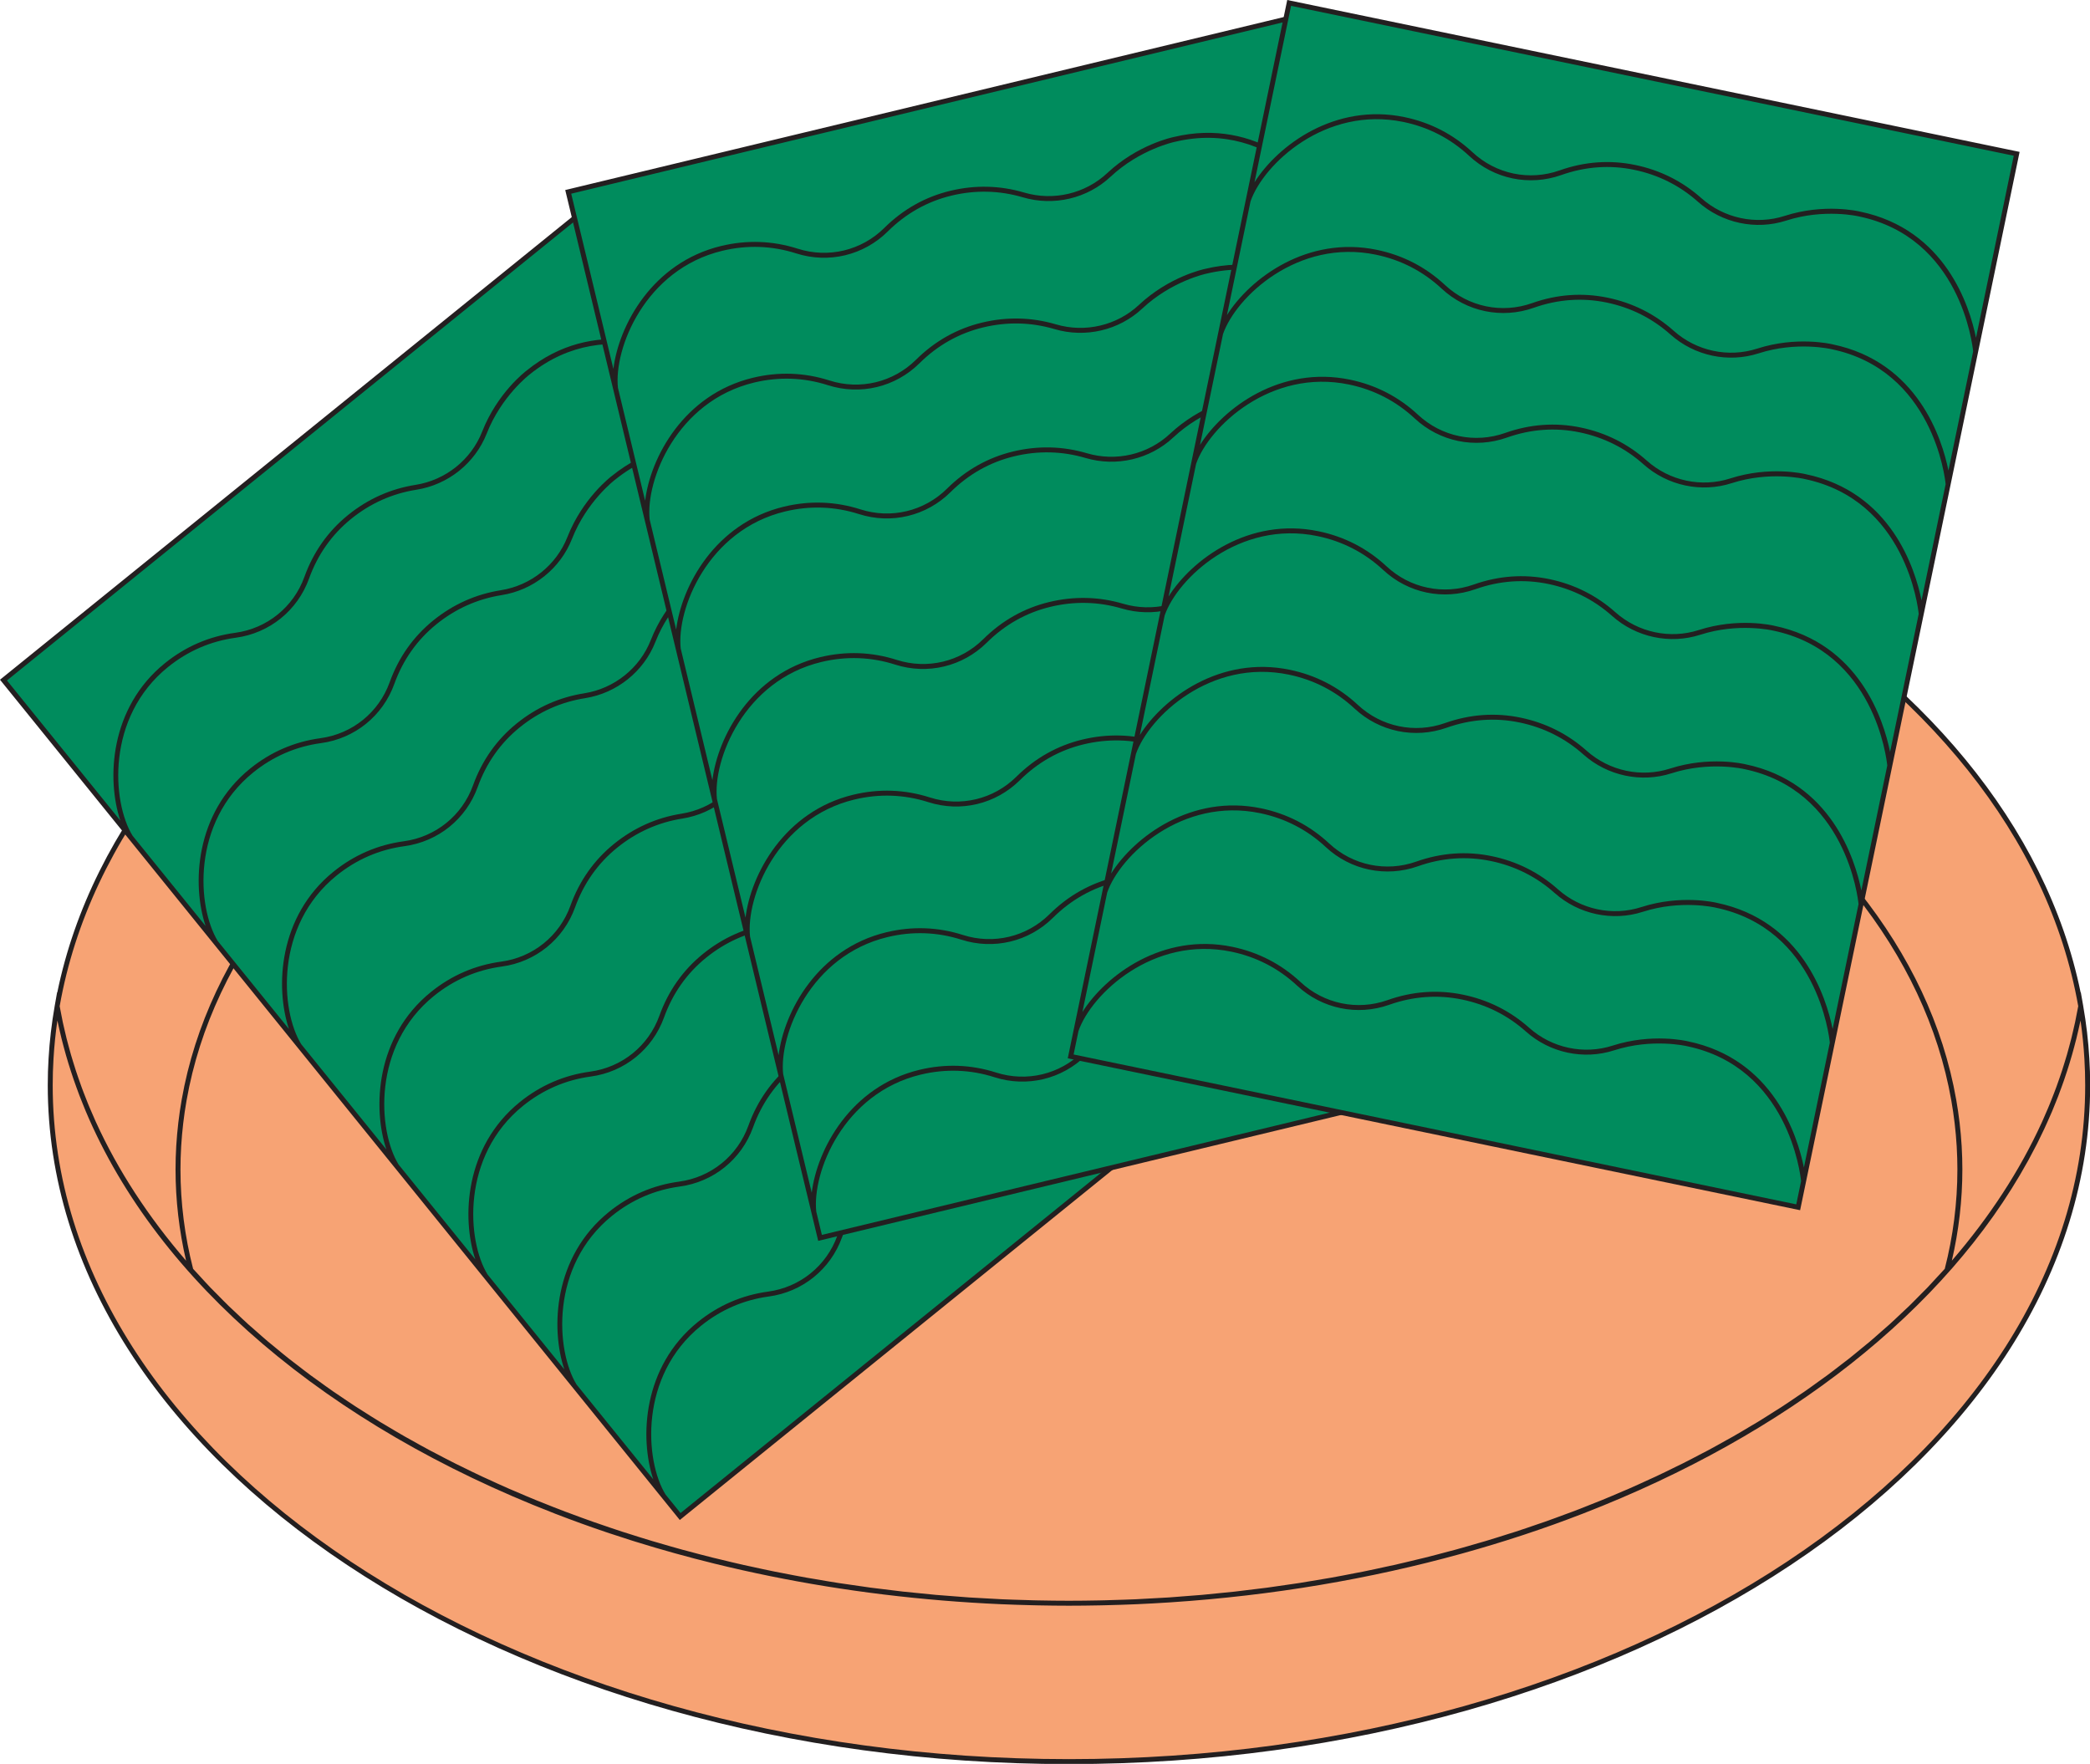 <?xml version="1.0" encoding="UTF-8"?><svg xmlns="http://www.w3.org/2000/svg" xmlns:xlink="http://www.w3.org/1999/xlink" height="356.4" preserveAspectRatio="xMidYMid meet" version="1.0" viewBox="0.0 0.0 422.3 356.4" width="422.3" zoomAndPan="magnify"><g id="change1_1"><path d="M421.67,213.926c-0.21-3.58-0.62-7.12-1.24-10.62c-0.199,1.128-0.421,2.251-0.661,3.371 c0.239-1.119,0.463-2.242,0.661-3.371c-11.91-67.96-98.9-120.69-204.44-120.69c-105.55,0-192.53,52.73-204.44,120.69 c0.199,1.134,0.423,2.262,0.664,3.388c-0.241-1.125-0.465-2.254-0.664-3.388c-0.62,3.5-1.03,7.04-1.24,10.62 c-0.11,1.77-0.16,3.56-0.16,5.35c0,75.48,92.15,136.66,205.84,136.66c113.68,0,205.84-61.18,205.84-136.66 C421.83,217.486,421.78,215.696,421.67,213.926z M12.495,207.915c0.163,0.714,0.327,1.428,0.507,2.139 C12.822,209.343,12.658,208.629,12.495,207.915z M13.384,211.494c0.17,0.633,0.343,1.265,0.527,1.895 C13.727,212.76,13.555,212.127,13.384,211.494z M14.368,214.903c0.186,0.602,0.377,1.202,0.575,1.801 C14.746,216.106,14.554,215.505,14.368,214.903z M15.463,218.239c0.206,0.59,0.42,1.177,0.637,1.764 C15.883,219.416,15.669,218.829,15.463,218.239z M16.671,221.523c0.232,0.597,0.476,1.19,0.719,1.784 C17.147,222.713,16.903,222.119,16.671,221.523z M17.993,224.766c0.283,0.66,0.581,1.315,0.879,1.97 C18.574,226.08,18.276,225.425,17.993,224.766z M19.427,227.97c0.481,1.026,0.981,2.046,1.497,3.062 C20.408,230.016,19.908,228.996,19.427,227.97z M21.602,232.316c0.326,0.62,0.65,1.241,0.989,1.857 C22.252,233.557,21.928,232.937,21.602,232.316z M23.38,235.568c0.327,0.575,0.655,1.15,0.994,1.722 C24.036,236.718,23.708,236.143,23.38,235.568z M25.222,238.69c0.346,0.565,0.695,1.128,1.051,1.689 C25.917,239.818,25.568,239.254,25.222,238.69z M27.161,241.752c0.372,0.568,0.752,1.134,1.135,1.698 C27.912,242.886,27.533,242.32,27.161,241.752z M29.202,244.77c0.411,0.588,0.832,1.172,1.256,1.755 C30.034,245.941,29.613,245.357,29.202,244.77z M31.344,247.742c0.492,0.661,0.997,1.316,1.505,1.971 C32.342,249.059,31.836,248.403,31.344,247.742z M33.588,250.672c0.764,0.967,1.544,1.929,2.342,2.882 C35.133,252.601,34.353,251.64,33.588,250.672z M36.34,254.031c0.674,0.798,1.356,1.592,2.054,2.38 C37.696,255.624,37.014,254.829,36.34,254.031z M42.38,260.724c1.055,1.097,2.127,2.187,3.227,3.263 C44.506,262.911,43.435,261.821,42.38,260.724z M39.005,257.088c0.833,0.929,1.683,1.851,2.549,2.766 C40.688,258.939,39.838,258.017,39.005,257.088z M209.699,323.866c2.09,0.042,4.185,0.07,6.291,0.07c2.105,0,4.2-0.029,6.29-0.07 c-2.09,0.042-4.185,0.07-6.29,0.07C213.885,323.936,211.79,323.908,209.699,323.866z M45.755,264.128 c1.059,1.032,2.144,2.05,3.243,3.061C47.899,266.178,46.814,265.16,45.755,264.128z M49.904,268.015 c1.024,0.927,2.063,1.846,3.121,2.755C51.967,269.861,50.929,268.942,49.904,268.015z M53.476,271.162 c1.203,1.026,2.432,2.038,3.678,3.04C55.908,273.2,54.679,272.188,53.476,271.162z M58.052,274.916 c1.04,0.826,2.095,1.643,3.164,2.452C60.147,276.559,59.093,275.741,58.052,274.916z M62.025,277.982 c1.298,0.971,2.616,1.929,3.955,2.875C64.641,279.911,63.323,278.952,62.025,277.982z M66.732,281.379 c1.135,0.793,2.285,1.577,3.448,2.352C69.017,282.956,67.867,282.172,66.732,281.379z M71.193,284.404 c1.398,0.919,2.811,1.828,4.248,2.72C74.004,286.232,72.591,285.323,71.193,284.404z M75.72,287.294 c1.349,0.834,2.719,1.654,4.101,2.464C78.439,288.948,77.069,288.128,75.72,287.294z M80.935,290.406 c1.357,0.784,2.727,1.559,4.115,2.319C83.662,291.964,82.292,291.19,80.935,290.406z M85.455,292.95 c1.521,0.829,3.063,1.64,4.62,2.44C88.518,294.59,86.976,293.779,85.455,292.95z M91.193,295.958 c1.303,0.661,2.618,1.311,3.945,1.951C93.811,297.269,92.497,296.619,91.193,295.958z M96.074,298.363 c1.59,0.758,3.198,1.501,4.822,2.23C99.272,299.864,97.664,299.121,96.074,298.363z M101.884,301.028 c1.359,0.602,2.729,1.193,4.11,1.774C104.612,302.221,103.242,301.63,101.884,301.028z M107.2,303.308 c1.671,0.692,3.355,1.372,5.058,2.033C110.555,304.681,108.872,304.001,107.2,303.308z M112.782,305.54 c1.542,0.594,3.098,1.173,4.665,1.742C115.881,306.714,114.324,306.134,112.782,305.54z M118.795,307.767 c1.627,0.58,3.264,1.148,4.917,1.7C122.059,308.915,120.422,308.346,118.795,307.767z M124.076,309.59 c1.767,0.586,3.552,1.152,5.348,1.705C127.628,310.742,125.843,310.176,124.076,309.59z M130.801,311.713 c1.497,0.453,3.004,0.894,4.521,1.323C133.805,312.607,132.298,312.165,130.801,311.713z M136.386,313.34 c1.817,0.506,3.648,0.995,5.492,1.467C140.034,314.335,138.203,313.846,136.386,313.34z M143.123,315.119 c1.516,0.381,3.041,0.75,4.573,1.108C146.164,315.869,144.639,315.5,143.123,315.119z M149.093,316.553 c1.878,0.428,3.765,0.842,5.667,1.235C152.859,317.394,150.971,316.981,149.093,316.553z M155.591,317.953 c1.66,0.338,3.33,0.66,5.008,0.971C158.921,318.613,157.251,318.291,155.591,317.953z M162.158,319.209 c1.86,0.334,3.728,0.655,5.608,0.955C165.886,319.864,164.018,319.542,162.158,319.209z M168.025,320.206 c1.959,0.31,3.932,0.596,5.911,0.869C171.956,320.802,169.984,320.517,168.025,320.206z M175.522,321.287 c1.654,0.219,3.314,0.425,4.981,0.617C178.836,321.712,177.175,321.506,175.522,321.287z M181.644,322.039 c1.989,0.222,3.988,0.423,5.995,0.606C185.632,322.462,183.633,322.261,181.644,322.039z M189.106,322.772 c1.634,0.141,3.273,0.27,4.919,0.386C192.38,323.042,190.74,322.913,189.106,322.772z M195.552,323.265 c2.033,0.133,4.074,0.249,6.125,0.343C199.626,323.515,197.585,323.398,195.552,323.265z M202.74,323.65 c1.75,0.074,3.506,0.132,5.268,0.177C206.246,323.782,204.49,323.723,202.74,323.65z M385.808,264.519 c-0.888,0.859-1.791,1.71-2.708,2.555C384.018,266.23,384.92,265.378,385.808,264.519z M381.938,268.135 c-0.897,0.81-1.806,1.613-2.729,2.409C380.131,269.747,381.041,268.944,381.938,268.135z M378.426,271.224 c-1.154,0.983-2.331,1.952-3.524,2.913C376.095,273.176,377.272,272.206,378.426,271.224z M373.794,275.016 c-0.954,0.755-1.92,1.504-2.898,2.245C371.874,276.52,372.84,275.772,373.794,275.016z M369.887,278.028 c-1.261,0.942-2.541,1.873-3.841,2.792C367.346,279.901,368.626,278.97,369.887,278.028z M365.118,281.464 c-1.072,0.748-2.156,1.487-3.253,2.219C362.962,282.952,364.046,282.212,365.118,281.464z M360.733,284.435 c-1.374,0.902-2.762,1.795-4.173,2.672C357.971,286.231,359.359,285.338,360.733,284.435z M356.14,287.362 c-1.302,0.804-2.622,1.594-3.955,2.376C353.518,288.957,354.838,288.166,356.14,287.362z M351.007,290.424 c-1.329,0.768-2.671,1.526-4.03,2.271C348.335,291.95,349.677,291.192,351.007,290.424z M346.505,292.957 c-1.512,0.824-3.047,1.631-4.594,2.427C343.458,294.588,344.993,293.781,346.505,292.957z M340.763,295.966 c-1.296,0.657-2.603,1.303-3.922,1.94C338.16,297.27,339.468,296.623,340.763,295.966z M335.897,298.364 c-1.591,0.758-3.2,1.502-4.824,2.231C332.698,299.866,334.306,299.122,335.897,298.364z M330.1,301.023 c-1.367,0.606-2.745,1.2-4.135,1.784C327.355,302.223,328.734,301.629,330.1,301.023z M324.782,303.305 c-1.678,0.695-3.368,1.377-5.077,2.041C321.414,304.682,323.104,303.999,324.782,303.305z M319.228,305.526 c-1.561,0.602-3.137,1.188-4.723,1.763C316.091,306.714,317.667,306.128,319.228,305.526z M313.198,307.759 c-1.655,0.59-3.32,1.169-5.002,1.729C309.878,308.928,311.543,308.349,313.198,307.759z M307.912,309.585 c-1.779,0.591-3.577,1.16-5.385,1.717C304.335,310.745,306.133,310.176,307.912,309.585z M301.204,311.703 c-1.523,0.46-3.055,0.909-4.598,1.346C298.149,312.613,299.681,312.164,301.204,311.703z M295.605,313.335 c-1.829,0.51-3.672,1.002-5.527,1.477C291.933,314.337,293.776,313.845,295.605,313.335z M288.889,315.109 c-1.539,0.387-3.087,0.762-4.643,1.125C285.802,315.871,287.35,315.496,288.889,315.109z M282.899,316.548 c-1.888,0.431-3.786,0.847-5.699,1.242C279.112,317.395,281.011,316.979,282.899,316.548z M276.429,317.944 c-1.682,0.342-3.373,0.669-5.073,0.984C273.055,318.613,274.747,318.286,276.429,317.944z M269.834,319.206 c-1.883,0.338-3.773,0.664-5.676,0.966C266.061,319.869,267.951,319.543,269.834,319.206z M263.96,320.205 c-1.966,0.312-3.946,0.598-5.933,0.872C260.015,320.803,261.995,320.516,263.96,320.205z M256.468,321.286 c-1.665,0.22-3.337,0.428-5.016,0.622C253.131,321.714,254.803,321.506,256.468,321.286z M250.339,322.039 c-1.992,0.222-3.995,0.424-6.007,0.607C246.344,322.462,248.347,322.261,250.339,322.039z M242.88,322.771 c-1.638,0.142-3.283,0.271-4.933,0.387C239.597,323.042,241.241,322.913,242.88,322.771z M236.429,323.265 c-2.035,0.133-4.077,0.249-6.128,0.343C232.352,323.515,234.394,323.398,236.429,323.265z M229.242,323.649 c-1.751,0.074-3.509,0.132-5.271,0.177C225.733,323.782,227.491,323.723,229.242,323.649z M386.627,263.729 c0.964-0.946,1.906-1.903,2.835-2.866C388.533,261.826,387.59,262.782,386.627,263.729z M419.461,208.018 c-0.153,0.668-0.306,1.337-0.474,2.002C419.154,209.355,419.308,208.686,419.461,208.018z M418.569,211.591 c-0.157,0.581-0.315,1.161-0.483,1.739C418.253,212.753,418.412,212.172,418.569,211.591z M417.581,214.999 c-0.167,0.538-0.338,1.074-0.514,1.61C417.243,216.073,417.414,215.536,417.581,214.999z M416.483,218.332 c-0.177,0.505-0.361,1.009-0.546,1.512C416.122,219.34,416.306,218.837,416.483,218.332z M415.271,221.616 c-0.183,0.469-0.375,0.935-0.565,1.402C414.896,222.55,415.089,222.084,415.271,221.616z M413.947,224.855 c-0.17,0.396-0.352,0.789-0.528,1.184C413.595,225.645,413.777,225.252,413.947,224.855z M410.032,232.967 c-0.193,0.362-0.381,0.725-0.578,1.085C409.651,233.692,409.838,233.329,410.032,232.967z M408.386,235.937 c-0.229,0.399-0.456,0.799-0.691,1.197C407.93,236.737,408.157,236.337,408.386,235.937z M406.591,238.958 c-0.251,0.407-0.502,0.813-0.758,1.218C406.089,239.771,406.34,239.365,406.591,238.958z M404.677,241.966 c-0.266,0.404-0.536,0.806-0.807,1.207C404.141,242.772,404.411,242.369,404.677,241.966z M402.65,244.948 c-0.274,0.39-0.554,0.777-0.834,1.165C402.096,245.725,402.377,245.338,402.65,244.948z M400.519,247.894 c-0.265,0.355-0.54,0.707-0.809,1.06C399.98,248.601,400.254,248.25,400.519,247.894z M398.282,250.808 c-0.035,0.045-0.073,0.089-0.108,0.133C398.209,250.896,398.246,250.853,398.282,250.808z M394.489,255.365 c-0.259,0.298-0.512,0.6-0.774,0.897C393.978,255.965,394.231,255.664,394.489,255.365z M392.664,257.426 c-0.676,0.749-1.361,1.494-2.058,2.233C391.303,258.919,391.988,258.175,392.664,257.426z" fill="#F7A374"/></g><g id="change2_1"><path d="M422.169,213.897c-0.21-3.576-0.625-7.137-1.231-10.586l0.001-0.005l-0.014-0.078 c0-0.003-0.001-0.006-0.001-0.009l-0.493-2.79l-0.022,0.124C406.535,132.844,319.368,82.116,215.99,82.116 c-103.376,0-190.542,50.726-204.417,118.434l-0.021-0.12l-0.491,2.77c-0.001,0.007-0.003,0.013-0.004,0.02l-0.015,0.086l0.001,0.005 c-0.607,3.446-1.023,7.007-1.232,10.584c-0.106,1.717-0.161,3.527-0.161,5.381c0,75.631,92.563,137.16,206.34,137.16 s206.34-61.529,206.34-137.16C422.33,217.419,422.275,215.61,422.169,213.897z M215.99,83.116 c104.206,0,191.854,51.663,203.932,120.187c-0.041,0.232-0.092,0.462-0.135,0.694c-0.157,0.851-0.319,1.702-0.499,2.549 c-0.108,0.506-0.232,1.008-0.348,1.512c-0.133,0.58-0.263,1.16-0.407,1.738c-0.142,0.566-0.298,1.128-0.45,1.691 c-0.139,0.516-0.274,1.033-0.422,1.547c-0.163,0.565-0.338,1.126-0.511,1.688c-0.16,0.52-0.318,1.04-0.487,1.558 c-0.172,0.526-0.354,1.049-0.534,1.573c-0.196,0.567-0.392,1.133-0.598,1.697c-0.167,0.456-0.341,0.911-0.514,1.365 c-0.251,0.656-0.506,1.311-0.772,1.964c-0.142,0.349-0.287,0.697-0.433,1.046c-0.336,0.8-0.681,1.598-1.039,2.394 c-0.086,0.193-0.173,0.385-0.261,0.578c-4.422,9.653-10.477,18.955-18.128,27.827c1.408-6.069,2.127-12.264,2.127-18.448 c0-1.517-0.047-3.101-0.141-4.71c-0.191-3.164-0.561-6.309-1.097-9.346c-10.58-60.404-87.655-105.954-179.282-105.954 S47.288,161.816,36.708,222.219c-0.536,3.034-0.904,6.179-1.097,9.348c-0.094,1.605-0.141,3.189-0.141,4.709 c0,6.184,0.72,12.379,2.128,18.449c-7.692-8.92-13.773-18.273-18.201-27.981c-0.034-0.075-0.068-0.15-0.102-0.225 c-0.415-0.915-0.811-1.835-1.197-2.757c-0.102-0.245-0.204-0.489-0.304-0.734c-0.311-0.76-0.608-1.522-0.898-2.286 c-0.137-0.36-0.275-0.72-0.407-1.082c-0.243-0.662-0.474-1.326-0.702-1.991c-0.149-0.436-0.301-0.872-0.444-1.309 c-0.199-0.609-0.386-1.22-0.573-1.831c-0.146-0.479-0.296-0.957-0.435-1.438c-0.172-0.597-0.331-1.198-0.491-1.797 c-0.131-0.488-0.267-0.974-0.39-1.464c-0.162-0.647-0.308-1.297-0.456-1.946c-0.101-0.44-0.209-0.879-0.304-1.321 c-0.186-0.874-0.353-1.75-0.515-2.628c-0.039-0.211-0.085-0.419-0.122-0.63C24.136,134.779,111.784,83.116,215.99,83.116z M222.204,323.367c-2.068,0.042-4.138,0.069-6.214,0.069c-2.076,0-4.147-0.027-6.215-0.069c-0.413-0.008-0.824-0.019-1.237-0.029 c-0.445-0.016-0.889-0.031-1.334-0.044c-1.576-0.045-3.154-0.087-4.725-0.157c-1.231-0.055-2.455-0.134-3.682-0.204 c-1.006-0.057-2.016-0.1-3.019-0.167c-1.383-0.092-2.758-0.21-4.135-0.32c-0.841-0.067-1.687-0.121-2.526-0.196 c-1.448-0.128-2.887-0.283-4.328-0.431c-0.761-0.078-1.527-0.144-2.286-0.228c-1.407-0.156-2.805-0.338-4.205-0.513 c-0.786-0.098-1.577-0.184-2.36-0.288c-1.491-0.199-2.972-0.423-4.455-0.643c-0.683-0.101-1.371-0.19-2.051-0.296 c-1.606-0.25-3.201-0.526-4.796-0.802c-0.549-0.095-1.103-0.178-1.65-0.276c-1.72-0.307-3.427-0.64-5.132-0.976 c-0.414-0.082-0.834-0.154-1.247-0.237c-1.692-0.341-3.37-0.708-5.047-1.077c-0.421-0.093-0.846-0.176-1.266-0.27 c-1.638-0.369-3.262-0.763-4.884-1.159c-0.45-0.11-0.905-0.21-1.353-0.321c-1.738-0.434-3.462-0.891-5.181-1.355 c-0.323-0.087-0.65-0.166-0.972-0.254c-1.667-0.456-3.317-0.937-4.965-1.422c-0.368-0.108-0.742-0.208-1.109-0.318 c-1.703-0.509-3.389-1.042-5.07-1.581c-0.302-0.097-0.609-0.186-0.909-0.284c-1.713-0.557-3.41-1.136-5.099-1.724 c-0.261-0.091-0.527-0.175-0.788-0.267c-1.63-0.573-3.241-1.168-4.847-1.77c-0.313-0.117-0.632-0.227-0.943-0.345 c-1.574-0.596-3.128-1.215-4.678-1.839c-0.334-0.134-0.674-0.261-1.007-0.396c-1.566-0.638-3.113-1.299-4.653-1.964 c-0.305-0.132-0.617-0.256-0.921-0.389c-1.523-0.666-3.024-1.353-4.521-2.046c-0.312-0.144-0.631-0.281-0.942-0.426 c-1.447-0.678-2.872-1.376-4.293-2.079c-0.348-0.172-0.705-0.336-1.052-0.51c-1.397-0.699-2.771-1.42-4.141-2.143 c-0.357-0.188-0.723-0.369-1.079-0.559c-1.334-0.713-2.644-1.447-3.951-2.183c-0.378-0.213-0.766-0.417-1.141-0.631 c-1.288-0.735-2.551-1.491-3.812-2.248c-0.379-0.228-0.769-0.447-1.146-0.676c-1.233-0.751-2.441-1.523-3.648-2.294 c-0.388-0.248-0.788-0.488-1.173-0.739c-1.153-0.749-2.279-1.518-3.406-2.285c-0.422-0.287-0.855-0.566-1.273-0.855 c-1.086-0.753-2.144-1.525-3.205-2.295c-0.439-0.319-0.891-0.628-1.325-0.95c-1.024-0.758-2.02-1.534-3.02-2.308 c-0.45-0.348-0.914-0.688-1.359-1.04c-0.954-0.754-1.88-1.527-2.811-2.296c-0.468-0.386-0.949-0.764-1.411-1.154 c-0.9-0.761-1.771-1.539-2.647-2.313c-0.468-0.413-0.95-0.817-1.411-1.234c-0.838-0.758-1.646-1.534-2.461-2.305 c-0.475-0.449-0.964-0.889-1.431-1.342c-0.783-0.76-1.535-1.536-2.296-2.308c-0.472-0.479-0.959-0.949-1.423-1.432 c-0.735-0.767-1.439-1.55-2.152-2.328c-0.451-0.493-0.918-0.977-1.361-1.475c-1.694-6.591-2.553-13.351-2.553-20.095 c0-1.5,0.047-3.064,0.139-4.649c0.19-3.13,0.555-6.236,1.083-9.234c10.498-59.932,87.149-105.126,178.297-105.126 c91.148,0,167.8,45.194,178.298,105.127c0.529,3.001,0.894,6.107,1.083,9.232c0.092,1.589,0.139,3.153,0.139,4.65 c0,6.746-0.859,13.505-2.553,20.094c-0.539,0.606-1.105,1.197-1.658,1.796c-0.616,0.667-1.218,1.342-1.85,2.001 c-0.557,0.581-1.142,1.148-1.712,1.723c-0.668,0.674-1.324,1.355-2.01,2.02c-0.551,0.534-1.126,1.054-1.688,1.582 c-0.733,0.69-1.455,1.385-2.205,2.064c-0.545,0.493-1.114,0.972-1.668,1.46c-0.794,0.698-1.578,1.402-2.391,2.089 c-0.54,0.456-1.103,0.899-1.651,1.35c-0.853,0.702-1.698,1.41-2.571,2.1c-0.523,0.413-1.066,0.812-1.595,1.221 c-0.924,0.712-1.84,1.429-2.785,2.128c-0.505,0.373-1.029,0.734-1.539,1.103c-0.992,0.718-1.979,1.439-2.992,2.142 c-0.496,0.344-1.01,0.674-1.511,1.015c-1.05,0.713-2.096,1.429-3.169,2.126c-0.475,0.309-0.966,0.605-1.446,0.91 c-1.119,0.713-2.235,1.428-3.377,2.124c-0.462,0.282-0.94,0.551-1.406,0.83c-1.177,0.704-2.352,1.409-3.552,2.094 c-0.472,0.269-0.958,0.526-1.433,0.793c-1.213,0.68-2.425,1.361-3.661,2.022c-0.441,0.236-0.895,0.46-1.338,0.693 c-1.286,0.677-2.573,1.353-3.882,2.009c-0.433,0.217-0.879,0.422-1.314,0.637c-1.336,0.658-2.672,1.315-4.031,1.952 c-0.396,0.185-0.802,0.36-1.2,0.543c-1.413,0.652-2.827,1.301-4.264,1.929c-0.38,0.166-0.771,0.322-1.153,0.487 c-1.465,0.631-2.933,1.26-4.421,1.866c-0.427,0.174-0.865,0.337-1.294,0.509c-1.456,0.584-2.914,1.166-4.391,1.726 c-0.407,0.154-0.823,0.298-1.231,0.45c-1.512,0.564-3.026,1.126-4.56,1.665c-0.367,0.129-0.741,0.248-1.109,0.375 c-1.584,0.549-3.172,1.093-4.777,1.615c-0.429,0.139-0.865,0.267-1.295,0.404c-1.555,0.496-3.111,0.99-4.685,1.461 c-0.467,0.14-0.943,0.267-1.411,0.404c-1.548,0.454-3.097,0.906-4.663,1.335c-0.435,0.119-0.878,0.227-1.314,0.344 c-1.607,0.432-3.215,0.861-4.839,1.266c-0.547,0.136-1.102,0.259-1.65,0.392c-1.525,0.371-3.049,0.742-4.588,1.089 c-0.499,0.112-1.006,0.212-1.506,0.322c-1.597,0.351-3.195,0.701-4.806,1.026c-0.501,0.101-1.008,0.189-1.51,0.287 c-1.618,0.318-3.237,0.634-4.869,0.926c-0.634,0.113-1.275,0.21-1.911,0.32c-1.509,0.259-3.016,0.521-4.535,0.758 c-0.771,0.12-1.549,0.221-2.322,0.336c-1.393,0.206-2.783,0.418-4.183,0.604c-0.864,0.115-1.735,0.21-2.602,0.317 c-1.32,0.164-2.637,0.336-3.963,0.483c-0.837,0.093-1.68,0.165-2.52,0.251c-1.364,0.14-2.725,0.287-4.094,0.408 c-0.895,0.079-1.797,0.137-2.695,0.209c-1.321,0.105-2.64,0.219-3.966,0.307c-1.071,0.071-2.149,0.119-3.224,0.178 c-1.159,0.065-2.314,0.141-3.476,0.192c-1.589,0.07-3.185,0.113-4.779,0.159c-0.427,0.012-0.853,0.028-1.28,0.042 C223.028,323.348,222.617,323.359,222.204,323.367z M215.99,355.436c-113.225,0-205.34-61.081-205.34-136.16 c0-1.833,0.053-3.622,0.159-5.32c0.153-2.61,0.416-5.212,0.784-7.765c0.027,0.13,0.06,0.259,0.087,0.389 c0.099,0.47,0.21,0.939,0.316,1.408c0.145,0.637,0.29,1.273,0.448,1.906c0.131,0.526,0.27,1.05,0.41,1.573 c0.152,0.571,0.307,1.141,0.47,1.709c0.159,0.555,0.323,1.109,0.492,1.662c0.164,0.537,0.334,1.073,0.508,1.608 c0.182,0.562,0.367,1.123,0.559,1.683c0.185,0.538,0.38,1.074,0.574,1.61c0.197,0.541,0.392,1.083,0.598,1.622 c0.235,0.613,0.483,1.221,0.729,1.83c0.182,0.449,0.357,0.899,0.546,1.346c14.658,34.749,49.214,63.599,94.612,81.218 c0.082,0.032,0.161,0.066,0.243,0.098c0.063,0.025,0.128,0.047,0.192,0.072c3.274,1.263,6.602,2.47,9.984,3.614 c0.289,0.098,0.579,0.192,0.869,0.289c1.386,0.464,2.78,0.917,4.183,1.36c0.338,0.107,0.676,0.214,1.015,0.319 c5.194,1.618,10.503,3.094,15.916,4.425c0.034,0.008,0.069,0.017,0.103,0.025c14.639,3.593,30.033,6.113,45.958,7.425 c0.029,0.002,0.058,0.005,0.087,0.007c3.877,0.318,7.783,0.568,11.72,0.741c0.039,0.002,0.077,0.005,0.116,0.006 c0.11,0.005,0.22,0.006,0.33,0.011c1.889,0.08,3.785,0.141,5.686,0.187c0.492,0.012,0.983,0.024,1.475,0.034 c2.051,0.04,4.107,0.068,6.171,0.068c2.063,0,4.117-0.028,6.166-0.068c0.495-0.01,0.989-0.022,1.484-0.034 c1.9-0.046,3.796-0.107,5.683-0.187c0.144-0.006,0.288-0.01,0.432-0.017c2.205-0.097,4.4-0.219,6.587-0.362 c0.094-0.006,0.187-0.013,0.28-0.019c20.545-1.359,40.259-4.726,58.664-9.817c0.144-0.04,0.288-0.081,0.432-0.121 c3.983-1.109,7.905-2.297,11.759-3.564c0.275-0.09,0.549-0.183,0.824-0.274c1.809-0.602,3.606-1.218,5.385-1.853 c0.073-0.026,0.147-0.051,0.22-0.077c1.927-0.691,3.833-1.404,5.724-2.134c0.051-0.02,0.104-0.038,0.155-0.058 c0.074-0.029,0.146-0.06,0.219-0.088c40.96-15.892,73.091-40.928,89.758-71.19c0.048-0.086,0.097-0.172,0.144-0.259 c0.516-0.943,1.016-1.891,1.502-2.844c0.087-0.17,0.178-0.34,0.265-0.51c0.477-0.948,0.938-1.901,1.385-2.859 c0.23-0.492,0.448-0.987,0.67-1.48c0.297-0.662,0.596-1.324,0.878-1.99c0.264-0.622,0.51-1.248,0.76-1.873 c0.173-0.433,0.351-0.864,0.518-1.298c0.248-0.645,0.483-1.294,0.717-1.942c0.154-0.427,0.309-0.854,0.458-1.282 c0.221-0.64,0.433-1.282,0.64-1.925c0.146-0.453,0.29-0.906,0.429-1.36c0.19-0.618,0.374-1.238,0.551-1.859 c0.143-0.502,0.28-1.005,0.415-1.509c0.155-0.58,0.31-1.16,0.454-1.742c0.143-0.575,0.275-1.153,0.407-1.731 c0.119-0.52,0.241-1.039,0.351-1.561c0.025-0.119,0.055-0.236,0.08-0.355c0.368,2.555,0.631,5.156,0.784,7.767 c0.105,1.693,0.159,3.483,0.159,5.318C421.33,294.355,329.215,355.436,215.99,355.436z" fill="#231F20"/></g><g id="change3_1"><path d="M254.146,211.99l-116.714,94.426L0.703,137.413l116.714-94.426L254.146,211.99z" fill="#008C5D"/></g><g id="change2_2"><path d="M117.491,42.284L0,137.339l137.358,169.78l117.491-95.055L117.491,42.284z M158.202,94.194 c-5.741-3.037-20.867-9.117-34.573,1.973c-0.24,0.181-5.911,4.522-8.977,12.333c-2.229,5.678-7.384,9.8-13.453,10.758 c-5.039,0.795-9.631,2.847-13.647,6.097c-4.042,3.271-7.011,7.479-8.822,12.507c-2.196,6.095-7.555,10.422-13.984,11.293 c-5.269,0.713-10.052,2.783-14.215,6.152c-11.14,9.012-11.784,23.429-8.991,31.787l-14.757-18.24 c-4.18-6.783-5.364-23.939,7.149-34.063c4.02-3.252,8.636-5.25,13.721-5.938c6.801-0.921,12.468-5.498,14.791-11.945 c1.749-4.854,4.612-8.915,8.51-12.068c3.879-3.138,8.312-5.119,13.175-5.886c6.418-1.013,11.87-5.374,14.227-11.38 c2.959-7.538,8.592-11.858,8.662-11.911c16.271-13.162,34.665-1.283,35.724-0.577L158.202,94.194z M51.159,156.084 c4.02-3.252,8.636-5.25,13.72-5.938c6.801-0.921,12.469-5.499,14.791-11.945c1.749-4.854,4.612-8.915,8.51-12.068 c3.879-3.138,8.311-5.119,13.175-5.887c6.417-1.013,11.869-5.373,14.227-11.38c2.959-7.538,8.592-11.857,8.662-11.911 c16.265-13.158,34.655-1.291,35.723-0.578l15.083,18.643c-5.741-3.037-20.868-9.116-34.573,1.973 c-0.24,0.181-5.911,4.522-8.978,12.333c-2.229,5.677-7.383,9.799-13.452,10.758c-5.039,0.795-9.631,2.846-13.648,6.096 c-4.042,3.27-7.01,7.478-8.822,12.507c-2.196,6.095-7.555,10.423-13.984,11.293c-5.269,0.713-10.052,2.783-14.216,6.152 c-11.141,9.014-11.784,23.43-8.99,31.788l-14.383-17.778C39.829,183.354,38.65,166.204,51.159,156.084z M68.008,176.909 c4.02-3.252,8.636-5.25,13.721-5.938c6.801-0.921,12.468-5.498,14.791-11.945c1.75-4.855,4.613-8.916,8.51-12.068 c3.879-3.138,8.312-5.119,13.175-5.886c6.417-1.013,11.869-5.374,14.227-11.38c2.96-7.538,8.593-11.858,8.663-11.911 c16.26-13.154,34.642-1.298,35.722-0.579l17.91,22.138c-5.742-3.037-20.868-9.116-34.573,1.973 c-0.24,0.181-5.911,4.522-8.977,12.333c-2.229,5.678-7.384,9.8-13.453,10.758c-5.039,0.795-9.63,2.846-13.647,6.096 c-4.042,3.271-7.011,7.479-8.822,12.507c-2.196,6.096-7.555,10.423-13.985,11.293c-5.27,0.714-10.052,2.784-14.215,6.152 c-11.14,9.012-11.784,23.429-8.991,31.787l-17.207-21.268C56.678,204.186,55.496,187.032,68.008,176.909z M87.683,201.23 c4.019-3.252,8.635-5.25,13.72-5.939c6.801-0.92,12.468-5.497,14.791-11.944c1.749-4.854,4.612-8.915,8.51-12.068 c3.879-3.138,8.312-5.119,13.175-5.886c6.417-1.013,11.869-5.374,14.227-11.38c2.959-7.538,8.592-11.857,8.662-11.911 c16.264-13.157,34.654-1.291,35.723-0.578l16.215,20.042c-5.74-3.037-20.867-9.116-34.574,1.972 c-0.24,0.181-5.911,4.522-8.977,12.333c-2.229,5.677-7.384,9.799-13.453,10.757c-5.04,0.797-9.631,2.848-13.647,6.098 c-4.042,3.27-7.011,7.478-8.822,12.506c-2.196,6.096-7.554,10.423-13.984,11.294c-5.268,0.712-10.051,2.782-14.215,6.151 c-11.141,9.014-11.784,23.431-8.99,31.788l-15.513-19.174C76.354,228.501,75.173,211.35,87.683,201.23z M105.663,223.452 c4.021-3.252,8.637-5.25,13.72-5.938c6.801-0.921,12.469-5.498,14.791-11.944c1.749-4.854,4.612-8.915,8.51-12.068 c3.878-3.138,8.311-5.118,13.175-5.887c6.417-1.013,11.869-5.374,14.227-11.38c2.959-7.538,8.592-11.858,8.662-11.911 c16.269-13.161,34.662-1.285,35.723-0.578l16.213,20.04c-5.742-3.036-20.868-9.113-34.572,1.973 c-0.24,0.182-5.911,4.522-8.977,12.334c-2.229,5.678-7.384,9.8-13.453,10.757c-5.039,0.795-9.63,2.847-13.647,6.097 c-4.042,3.271-7.011,7.479-8.822,12.507c-2.196,6.096-7.555,10.423-13.984,11.294c-5.268,0.712-10.051,2.782-14.215,6.151 c-11.141,9.014-11.784,23.431-8.99,31.788l-15.512-19.173C94.334,250.729,93.152,233.575,105.663,223.452z M123.642,245.676 c4.021-3.252,8.637-5.25,13.72-5.938c6.801-0.921,12.468-5.498,14.791-11.944c1.749-4.854,4.612-8.915,8.51-12.069 c3.879-3.139,8.312-5.118,13.175-5.886c6.417-1.013,11.869-5.373,14.227-11.38c2.959-7.537,8.592-11.858,8.662-11.911 c16.262-13.157,34.651-1.292,35.723-0.578l16.213,20.04c-5.742-3.037-20.868-9.115-34.573,1.972 c-0.24,0.182-5.911,4.522-8.977,12.334c-2.229,5.678-7.383,9.8-13.453,10.758c-5.039,0.795-9.63,2.847-13.647,6.097 c-4.042,3.271-7.01,7.479-8.822,12.506c-2.196,6.097-7.555,10.424-13.984,11.294c-5.271,0.714-10.053,2.784-14.216,6.152 c-11.141,9.013-11.785,23.43-8.99,31.788l-15.51-19.171C112.313,272.955,111.13,255.799,123.642,245.676z M117.343,43.691 l23.633,29.211c-5.74-3.037-20.868-9.117-34.574,1.972c-0.24,0.181-5.911,4.522-8.977,12.333 c-2.229,5.677-7.383,9.799-13.453,10.758c-5.039,0.795-9.63,2.846-13.647,6.096c-4.042,3.27-7.01,7.478-8.822,12.507 c-2.196,6.095-7.555,10.423-13.984,11.293c-5.269,0.713-10.052,2.783-14.216,6.152c-11.141,9.014-11.784,23.43-8.991,31.787 L1.407,137.488L117.343,43.691z M134.472,301.962c-4.179-6.785-5.362-23.939,7.15-34.062c4.019-3.252,8.635-5.25,13.721-5.939 c6.8-0.92,12.468-5.497,14.791-11.944c1.749-4.854,4.612-8.914,8.51-12.068c3.879-3.139,8.312-5.118,13.175-5.886 c6.417-1.013,11.869-5.374,14.227-11.381c2.959-7.537,8.592-11.858,8.662-11.911c16.268-13.16,34.66-1.286,35.724-0.577l3.012,3.723 l-115.937,93.797L134.472,301.962z" fill="#231F20"/></g><g id="change3_2"><path d="M311.653,214.976l-145.957,35.139L114.814,38.767L260.771,3.628L311.653,214.976z" fill="#008C5D"/></g><g id="change2_3"><path d="M261.258,3.511l-0.117-0.486L114.697,38.281l-0.486,0.117l51.116,212.321l146.93-35.374L261.258,3.511z M145.948,50.672c5.025-1.211,10.053-1.031,14.941,0.531c6.537,2.088,13.621,0.391,18.488-4.434 c3.665-3.633,7.995-6.07,12.869-7.243c4.851-1.167,9.704-1.052,14.425,0.343c6.232,1.842,13.028,0.246,17.736-4.166 c5.91-5.536,12.854-7.018,12.939-7.035c20.338-4.899,31.842,13.709,32.507,14.821l5.754,23.9 c-3.88-5.208-14.928-17.197-32.068-13.069c-0.294,0.061-7.28,1.545-13.404,7.282c-4.451,4.169-10.878,5.678-16.769,3.937 c-4.893-1.446-9.919-1.566-14.943-0.357c-5.054,1.217-9.542,3.742-13.339,7.505c-4.601,4.562-11.298,6.167-17.479,4.192 c-5.063-1.62-10.272-1.805-15.48-0.551c-13.931,3.355-20.705,16.096-21.772,24.844l-5.492-22.812 C124.001,70.437,130.302,54.438,145.948,50.672z M152.359,77.3c5.026-1.21,10.054-1.031,14.941,0.531 c6.536,2.088,13.621,0.39,18.488-4.434c3.665-3.633,7.995-6.069,12.869-7.243c4.851-1.168,9.704-1.053,14.426,0.343 c6.23,1.841,13.026,0.245,17.736-4.166c5.91-5.536,12.853-7.018,12.938-7.035c20.32-4.896,31.833,13.694,32.507,14.82l5.613,23.316 c-3.879-5.208-14.925-17.195-32.068-13.068c-0.294,0.061-7.28,1.545-13.405,7.282c-4.452,4.169-10.876,5.678-16.769,3.937 c-4.89-1.445-9.918-1.566-14.943-0.357c-5.054,1.217-9.542,3.742-13.339,7.505c-4.601,4.562-11.299,6.167-17.479,4.191 c-5.064-1.619-10.271-1.804-15.48-0.551c-13.931,3.355-20.705,16.096-21.772,24.843l-5.352-22.228 C130.412,97.064,136.713,81.067,152.359,77.3z M158.629,103.344c5.027-1.211,10.055-1.032,14.941,0.53 c6.538,2.09,13.621,0.391,18.488-4.434c3.665-3.633,7.995-6.069,12.869-7.243c4.851-1.168,9.704-1.053,14.426,0.343 c6.232,1.841,13.026,0.246,17.735-4.166c5.911-5.536,12.854-7.018,12.939-7.035c20.341-4.901,31.846,13.717,32.507,14.822 l6.665,27.684c-3.88-5.208-14.927-17.195-32.068-13.069c-0.294,0.061-7.28,1.545-13.404,7.282 c-4.451,4.17-10.876,5.678-16.769,3.937c-4.893-1.446-9.919-1.566-14.944-0.357c-5.055,1.217-9.542,3.742-13.338,7.505 c-4.601,4.561-11.3,6.166-17.479,4.192c-5.064-1.62-10.272-1.805-15.48-0.551c-13.932,3.354-20.705,16.096-21.772,24.843 l-6.404-26.598C136.683,123.108,142.984,107.11,158.629,103.344z M165.951,133.758c5.026-1.21,10.053-1.032,14.941,0.53 c6.536,2.088,13.62,0.391,18.488-4.434c3.664-3.633,7.994-6.069,12.869-7.243c4.851-1.168,9.706-1.052,14.426,0.343 c6.231,1.841,13.027,0.246,17.735-4.166c5.91-5.536,12.853-7.018,12.938-7.035c20.322-4.895,31.836,13.699,32.507,14.821 l6.034,25.062c-3.88-5.209-14.927-17.193-32.068-13.068c-0.294,0.061-7.28,1.545-13.404,7.282 c-4.451,4.169-10.877,5.679-16.77,3.937c-4.893-1.446-9.92-1.566-14.943-0.357c-5.055,1.218-9.543,3.743-13.338,7.505 c-4.601,4.562-11.299,6.167-17.479,4.192c-5.064-1.619-10.272-1.803-15.48-0.551c-13.932,3.354-20.705,16.096-21.772,24.844 l-5.772-23.975C144.003,153.524,150.303,137.524,165.951,133.758z M172.641,161.549c5.026-1.21,10.054-1.032,14.941,0.53 c6.535,2.092,13.62,0.391,18.488-4.434c3.664-3.632,7.993-6.069,12.869-7.243c4.85-1.168,9.703-1.053,14.426,0.343 c6.23,1.841,13.026,0.245,17.736-4.166c5.91-5.536,12.853-7.018,12.938-7.035c20.308-4.893,31.818,13.67,32.506,14.819l6.034,25.065 c-3.88-5.208-14.927-17.193-32.068-13.068c-0.294,0.061-7.28,1.545-13.404,7.282c-4.451,4.169-10.876,5.678-16.77,3.936 c-4.892-1.445-9.918-1.564-14.942-0.357c-5.056,1.217-9.543,3.743-13.339,7.505c-4.601,4.562-11.299,6.167-17.479,4.191 c-5.065-1.619-10.274-1.804-15.48-0.551c-13.931,3.355-20.705,16.096-21.772,24.844l-5.772-23.974 C150.694,181.315,156.994,165.316,172.641,161.549z M179.332,189.34c5.025-1.21,10.053-1.031,14.941,0.531 c6.537,2.089,13.621,0.39,18.488-4.434c3.663-3.633,7.993-6.07,12.869-7.244c4.849-1.167,9.701-1.052,14.425,0.343 c6.23,1.842,13.026,0.245,17.736-4.166c5.91-5.536,12.853-7.018,12.938-7.036c20.315-4.892,31.827,13.684,32.507,14.82l6.035,25.066 c-3.879-5.207-14.926-17.192-32.068-13.07c-0.294,0.061-7.28,1.545-13.405,7.281c-4.452,4.17-10.876,5.679-16.769,3.938 c-4.89-1.446-9.919-1.565-14.943-0.357c-5.055,1.218-9.542,3.742-13.338,7.505c-4.602,4.563-11.3,6.168-17.48,4.192 c-5.063-1.619-10.271-1.804-15.48-0.551c-13.931,3.354-20.705,16.096-21.772,24.843l-5.772-23.977 C157.387,209.104,163.687,193.107,179.332,189.34z M260.402,4.231l8.795,36.532c-3.88-5.206-14.933-17.198-32.069-13.072 c-0.294,0.061-7.281,1.545-13.405,7.282c-4.452,4.168-10.875,5.677-16.769,3.937c-4.891-1.446-9.917-1.565-14.943-0.357 c-5.054,1.217-9.542,3.742-13.339,7.505c-4.601,4.561-11.298,6.167-17.479,4.192c-5.065-1.62-10.273-1.805-15.48-0.551 c-13.931,3.355-20.705,16.096-21.772,24.844l-8.524-35.407L260.402,4.231z M164.935,244.818c-0.859-7.923,5.442-23.92,21.088-27.686 c5.027-1.212,10.055-1.032,14.941,0.531c6.536,2.088,13.621,0.389,18.488-4.435c3.665-3.633,7.994-6.069,12.869-7.243 c4.851-1.167,9.704-1.053,14.426,0.344c6.228,1.841,13.026,0.245,17.735-4.166c5.911-5.536,12.854-7.018,12.939-7.035 c20.335-4.899,31.839,13.703,32.507,14.821l1.121,4.657l-144.984,34.905L164.935,244.818z" fill="#231F20"/></g><g id="change3_3"><path d="M363.339,243.935l-146.999-30.487L260.485,0.591l146.999,30.487L363.339,243.935z" fill="#008C5D"/></g><g id="change2_4"><path d="M260.097,0l-44.349,213.835l147.978,30.69L408.075,30.69L260.097,0z M260.873,1.182l146.021,30.284 l-7.63,36.791c-1.287-6.365-6.166-21.922-23.428-25.502c-0.293-0.071-7.245-1.708-15.229,0.867 c-5.804,1.873-12.26,0.496-16.846-3.593c-3.809-3.396-8.305-5.648-13.363-6.698c-5.092-1.056-10.228-0.687-15.266,1.097 c-6.106,2.162-12.85,0.758-17.598-3.666c-3.889-3.625-8.52-6.014-13.766-7.103c-14.039-2.913-25.596,5.724-30.29,13.181 L260.873,1.182z M223.716,180.344c2.602-7.531,15.126-19.315,30.884-16.044c5.063,1.049,9.533,3.355,13.287,6.854 c5.02,4.677,12.151,6.163,18.613,3.877c4.863-1.722,9.82-2.079,14.729-1.061c4.885,1.013,9.225,3.188,12.9,6.464 c4.851,4.324,11.678,5.778,17.818,3.799c7.708-2.483,14.619-0.863,14.703-0.843c20.485,4.248,22.952,25.994,23.078,27.274 l-5.235,25.243c-1.287-6.365-6.166-21.923-23.428-25.503c-0.293-0.069-7.244-1.707-15.23,0.868 c-5.804,1.871-12.26,0.495-16.846-3.594c-3.808-3.396-8.304-5.648-13.362-6.697c-5.09-1.058-10.229-0.688-15.267,1.097 c-6.107,2.163-12.85,0.758-17.597-3.666c-3.891-3.625-8.522-6.015-13.766-7.102c-14.03-2.906-25.593,5.725-30.29,13.181 L223.716,180.344z M346.87,182.414c-0.293-0.072-7.243-1.71-15.229,0.867c-5.808,1.874-12.26,0.495-16.846-3.593 c-3.809-3.395-8.305-5.648-13.363-6.698c-5.093-1.056-10.227-0.688-15.266,1.098c-6.107,2.16-12.85,0.757-17.598-3.666 c-3.89-3.625-8.521-6.015-13.766-7.102c-14.029-2.909-25.594,5.726-30.29,13.182l5.009-24.151 c2.605-7.53,15.12-19.314,30.884-16.042c5.063,1.05,9.533,3.356,13.287,6.854c5.021,4.679,12.153,6.165,18.612,3.877 c4.864-1.722,9.819-2.079,14.729-1.061c4.885,1.013,9.226,3.188,12.9,6.465c4.851,4.324,11.678,5.776,17.818,3.799 c7.708-2.485,14.62-0.864,14.704-0.844c20.49,4.25,22.953,26.008,23.078,27.275l-5.235,25.242 C369.012,201.553,364.133,185.995,346.87,182.414z M352.676,154.424c-0.293-0.072-7.244-1.708-15.23,0.867 c-5.804,1.873-12.259,0.495-16.846-3.593c-3.809-3.395-8.305-5.648-13.363-6.698c-5.093-1.056-10.229-0.686-15.266,1.098 c-6.108,2.162-12.851,0.757-17.597-3.666c-3.89-3.625-8.521-6.014-13.766-7.102c-14.031-2.909-25.594,5.726-30.291,13.182 l5.009-24.151c2.606-7.532,15.133-19.311,30.883-16.041c5.062,1.049,9.532,3.355,13.287,6.854c5.021,4.68,12.154,6.164,18.612,3.877 c4.864-1.722,9.82-2.08,14.729-1.061c4.884,1.013,9.225,3.188,12.9,6.464c4.85,4.325,11.677,5.779,17.817,3.799 c7.709-2.485,14.62-0.864,14.704-0.843c20.476,4.246,22.95,25.975,23.078,27.273l-5.236,25.245 C374.817,173.564,369.939,158.004,352.676,154.424z M358.48,126.434c-0.293-0.071-7.245-1.708-15.23,0.867 c-5.807,1.873-12.261,0.496-16.845-3.593c-3.81-3.396-8.306-5.649-13.363-6.698c-5.09-1.055-10.227-0.687-15.267,1.098 c-6.109,2.163-12.852,0.756-17.597-3.666c-3.891-3.625-8.521-6.015-13.766-7.102c-14.037-2.909-25.594,5.724-30.29,13.179 l5.556-26.789c2.605-7.531,15.124-19.309,30.883-16.041c5.063,1.05,9.533,3.356,13.287,6.854c5.021,4.679,12.152,6.165,18.612,3.877 c4.864-1.723,9.821-2.08,14.729-1.061c4.884,1.013,9.225,3.188,12.9,6.464c4.849,4.324,11.678,5.779,17.818,3.799 c7.707-2.487,14.619-0.864,14.703-0.843c20.477,4.246,22.951,25.978,23.078,27.273l-5.783,27.884 C380.621,145.571,375.743,130.014,358.48,126.434z M364.833,95.804c-0.293-0.071-7.245-1.708-15.229,0.867 c-5.809,1.873-12.262,0.494-16.846-3.593c-3.81-3.396-8.306-5.649-13.363-6.698c-5.089-1.055-10.229-0.688-15.267,1.098 c-6.107,2.162-12.851,0.758-17.597-3.666c-3.89-3.625-8.521-6.015-13.766-7.103c-14.032-2.911-25.593,5.724-30.29,13.18 l4.643-22.386c2.603-7.532,15.13-19.314,30.885-16.044c5.062,1.049,9.532,3.355,13.287,6.854c5.021,4.679,12.154,6.165,18.612,3.877 c4.862-1.722,9.819-2.079,14.729-1.061c4.885,1.013,9.226,3.188,12.9,6.465c4.85,4.324,11.677,5.778,17.818,3.799 c7.709-2.486,14.62-0.864,14.704-0.843c20.489,4.249,22.953,26.005,23.078,27.275l-4.87,23.482 C386.974,114.941,382.095,99.384,364.833,95.804z M370.273,69.574c-0.293-0.071-7.245-1.708-15.23,0.867 c-5.808,1.875-12.261,0.495-16.846-3.593c-3.809-3.395-8.305-5.648-13.363-6.698c-5.092-1.057-10.227-0.688-15.266,1.098 c-6.108,2.163-12.851,0.758-17.597-3.666c-3.891-3.625-8.521-6.015-13.766-7.102c-14.029-2.907-25.594,5.727-30.291,13.183 l4.765-22.977c2.601-7.53,15.121-19.317,30.884-16.046c5.064,1.05,9.534,3.356,13.287,6.854c5.021,4.679,12.155,6.164,18.613,3.876 c4.862-1.721,9.817-2.079,14.729-1.06c4.885,1.013,9.226,3.188,12.9,6.464c4.851,4.324,11.678,5.777,17.818,3.799 c7.707-2.487,14.618-0.864,14.703-0.843c20.478,4.246,22.951,25.979,23.078,27.273l-4.993,24.073 C392.414,88.713,387.536,73.154,370.273,69.574z M362.951,243.344L216.93,213.06l0.981-4.731 c2.607-7.531,15.133-19.298,30.883-16.041c5.062,1.05,9.532,3.356,13.287,6.855c5.021,4.678,12.152,6.164,18.612,3.877 c4.864-1.725,9.82-2.077,14.729-1.062c4.885,1.013,9.225,3.188,12.899,6.465c4.851,4.324,11.678,5.778,17.818,3.799 c7.707-2.484,14.619-0.863,14.704-0.844c20.476,4.247,22.95,25.977,23.078,27.274L362.951,243.344z" fill="#231F20"/></g></svg>